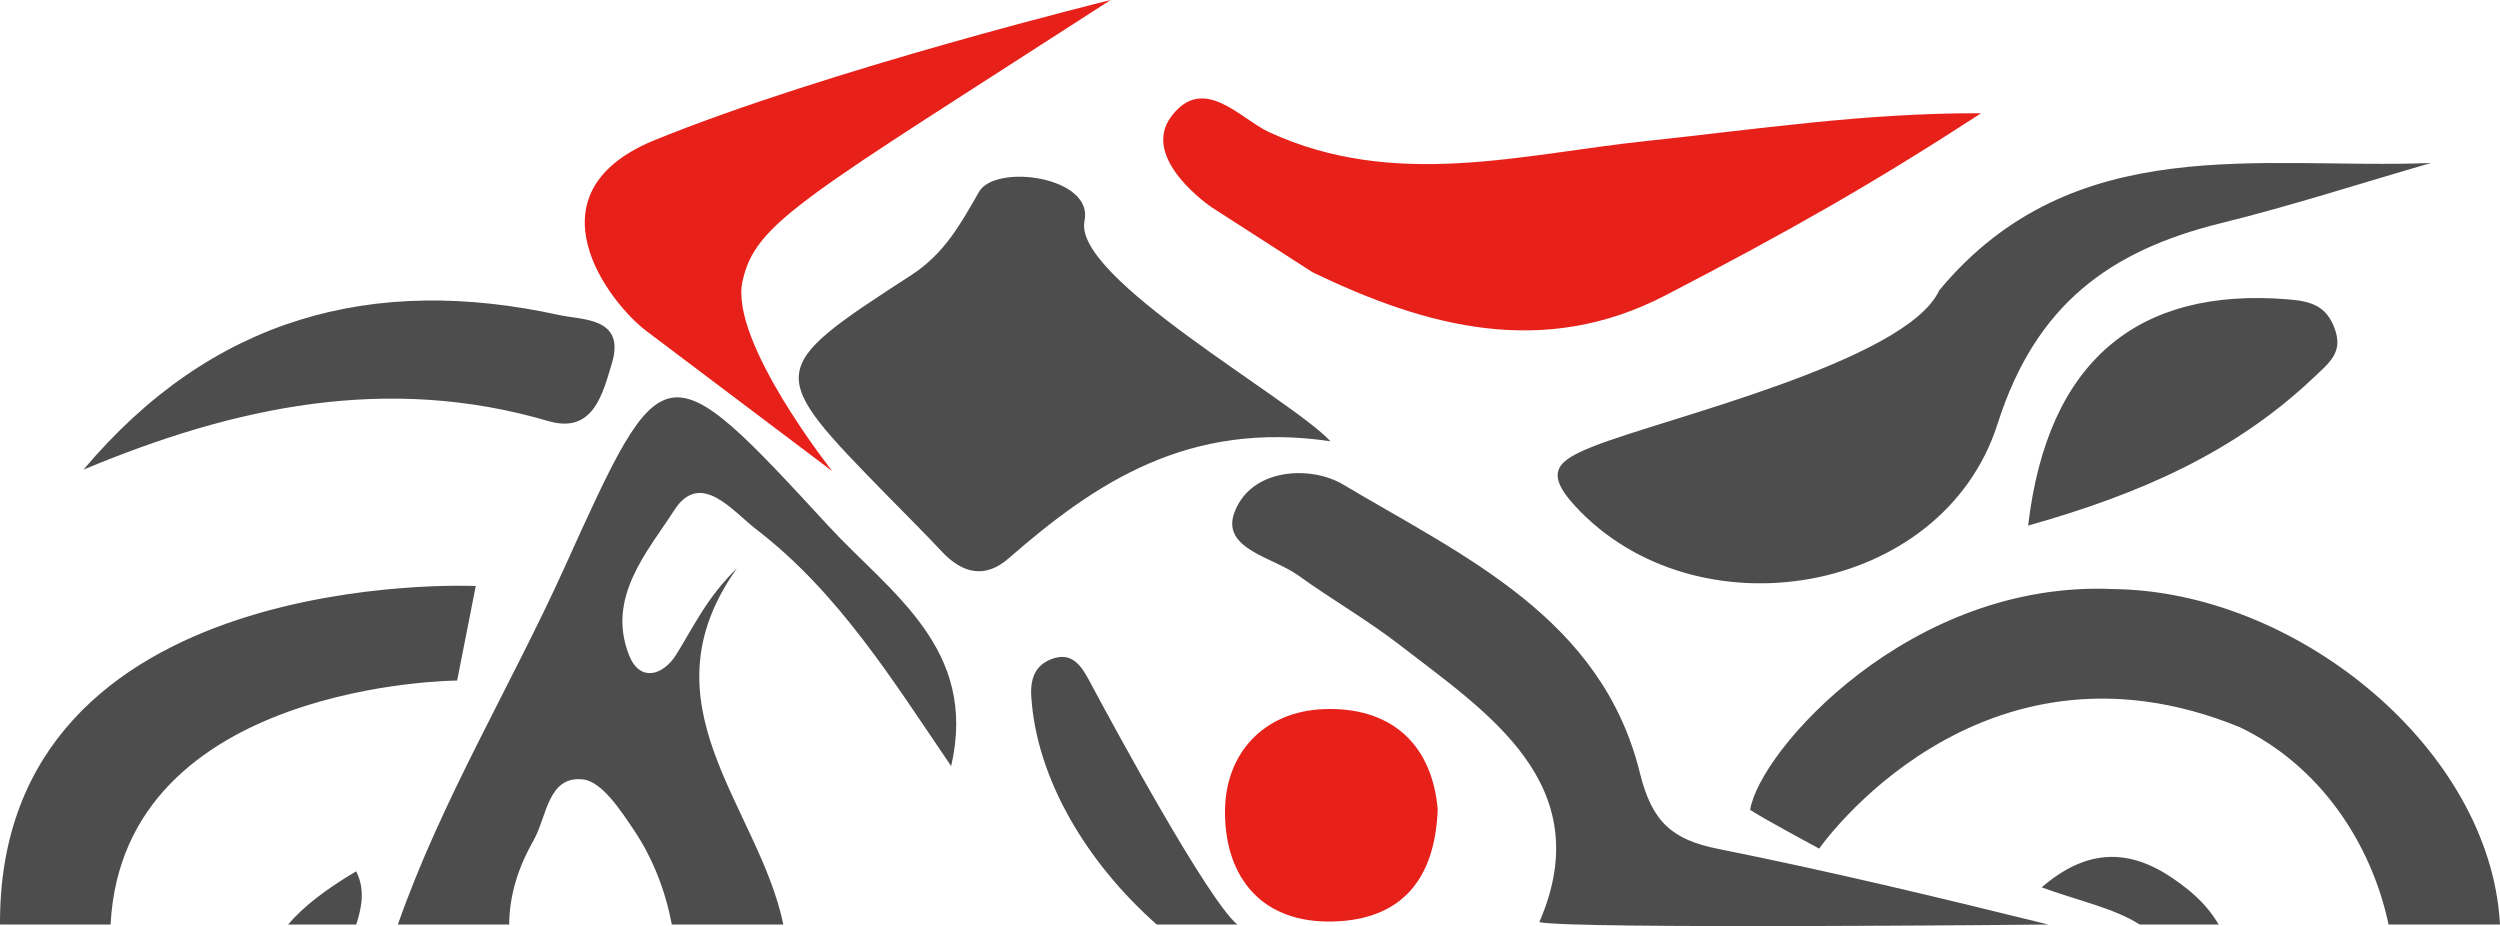 <svg version="1.1" id="图层_1" x="0px" y="0px" width="261px" height="96.686px" viewBox="0 0 261 96.686" enable-background="new 0 0 261 96.686" xml:space="preserve" xmlns="http://www.w3.org/2000/svg" xmlns:xlink="http://www.w3.org/1999/xlink" xmlns:xml="http://www.w3.org/XML/1998/namespace">
  <path fill="#4E4D4D" d="M53.157,96.521h-11.62c4.568-13.028,11.783-24.859,17.438-37.365c10.275-22.701,10.346-22.882,27.502-4.261
	c6.444,6.988,15.665,12.786,12.823,25.083c-6.128-8.993-11.762-18.135-20.374-24.736c-2.415-1.856-5.795-6.222-8.528-1.982
	c-2.8,4.346-7.139,9.123-4.704,15.193c1.117,2.772,3.522,2.078,4.884-0.083c1.797-2.866,3.201-5.979,6.356-9.036
	c-10.149,14.231,2.274,24.816,4.848,37.188H70.139c-0.669-3.535-1.975-6.904-3.947-9.847c-1.407-2.096-3.349-5.07-5.315-5.303
	c-3.689-0.42-3.774,3.892-5.16,6.338C54.124,90.526,53.19,93.351,53.157,96.521z M47.726,71.049l1.944-9.87
	c0,0-49.878-2.338-49.669,35.343h11.546C12.829,71.21,47.726,71.049,47.726,71.049z M37.18,90.968
	c-3.179,1.879-5.528,3.691-7.102,5.554h7.114C37.807,94.633,38.108,92.765,37.18,90.968z M260.92,95.466
	c-1.666-17.869-21.459-33.753-40.26-33.965c-21.295-0.988-37.008,16.952-37.943,23.049c1.382,0.924,7.205,4.044,7.205,4.044
	s16.574-23.847,43.897-12.683c8.335,3.989,13.734,12.056,15.548,20.609H261C260.972,96.169,260.954,95.823,260.92,95.466z
	 M113.223,23.063c0.985-4.621-9.294-6.03-11.015-3.035c-1.874,3.269-3.58,6.433-7.053,8.681
	c-15.303,9.92-15.225,10.053-2.383,23.173c1.864,1.903,3.757,3.78,5.576,5.722c2.146,2.276,4.495,2.838,6.961,0.683
	c9.08-7.926,18.806-14.41,33.587-12.22C134.816,41.635,111.96,28.987,113.223,23.063z M166.275,46.627
	c-3.524,1.423-5.181,2.581-1.838,6.198c12.591,13.678,38.358,9.418,44.099-8.541c3.986-12.517,11.727-18.115,23.324-20.983
	c7.383-1.823,14.635-4.175,21.934-6.284c-17.736,0.706-37.328-3.543-51.332,13.286C199.032,37.781,173.435,43.747,166.275,46.627z
	 M179.438,88.636c-4.839-0.961-6.957-2.773-8.234-7.94c-3.977-16.177-18.357-22.599-31.006-30.126
	c-3.359-1.992-9.603-1.729-11.328,2.941c-1.404,3.795,4.037,4.661,6.661,6.558c3.488,2.512,7.238,4.661,10.63,7.287
	c8.998,6.971,20.807,14.501,14.543,28.915c3.297,0.754,53.15,0.251,53.15,0.251C202.428,93.698,190.978,90.95,179.438,88.636z
	 M113.725,71.07c-0.857-1.603-1.83-3.034-3.886-2.285c-1.743,0.642-2.298,2.002-2.172,3.974c0.558,8.589,5.804,17.308,13.098,23.764
	h8.415C126.12,94.004,116.34,75.973,113.725,71.07z M57.25,43.961c4.711,1.38,5.681-2.902,6.625-6.012
	c1.472-4.842-3.126-4.536-5.472-5.054c-19.435-4.269-36.277,0.224-49.687,16.136C24.486,42.438,40.433,39.024,57.25,43.961z
	 M238.863,31.252c-15.694-1.286-25.12,6.441-27.125,23.62c11.821-3.332,21.628-7.707,29.791-15.438
	c1.677-1.591,3.132-2.646,2.202-5.156C242.868,31.937,241.284,31.442,238.863,31.252z M228.571,92.992
	c-4.555-3.747-9.533-5.442-15.418-0.352c3.629,1.344,7.52,2.146,10.232,3.88h8.244C230.891,95.257,229.881,94.067,228.571,92.992z" class="color c1"/>
  <path fill="#E7211A" d="M173.918,30.813c12.744-6.627,21.436-11.529,32.91-18.989c-12.072-0.055-23.483,1.685-34.953,2.897
	c-13.129,1.395-26.287,5.104-39.391-0.928c-3.023-1.404-6.834-6.084-10.187-1.656c-3.353,4.441,4.224,9.521,4.224,9.521
	s6.995,4.512,10.496,6.758C148.97,34.186,161.174,37.44,173.918,30.813z" class="color c2"/>
  <path fill="#E7211A" d="M138.235,74.031c-6.349,0.232-10.43,4.684-10.346,10.945c0.087,6.708,3.887,11.409,11.247,11.229
	c7.188-0.17,10.696-4.409,10.962-11.728C149.463,77.406,144.954,73.788,138.235,74.031z" class="color c2"/>
  <path fill="#E7211A" d="M115.951,0c0,0-29.695,7.298-47.805,14.71c-13.333,5.604-4.486,16.967-0.674,19.84l19.42,14.64
	c0,0-10.713-13.515-9.385-19.771C78.835,23.161,83.858,20.727,115.951,0z" class="color c2"/>
</svg>